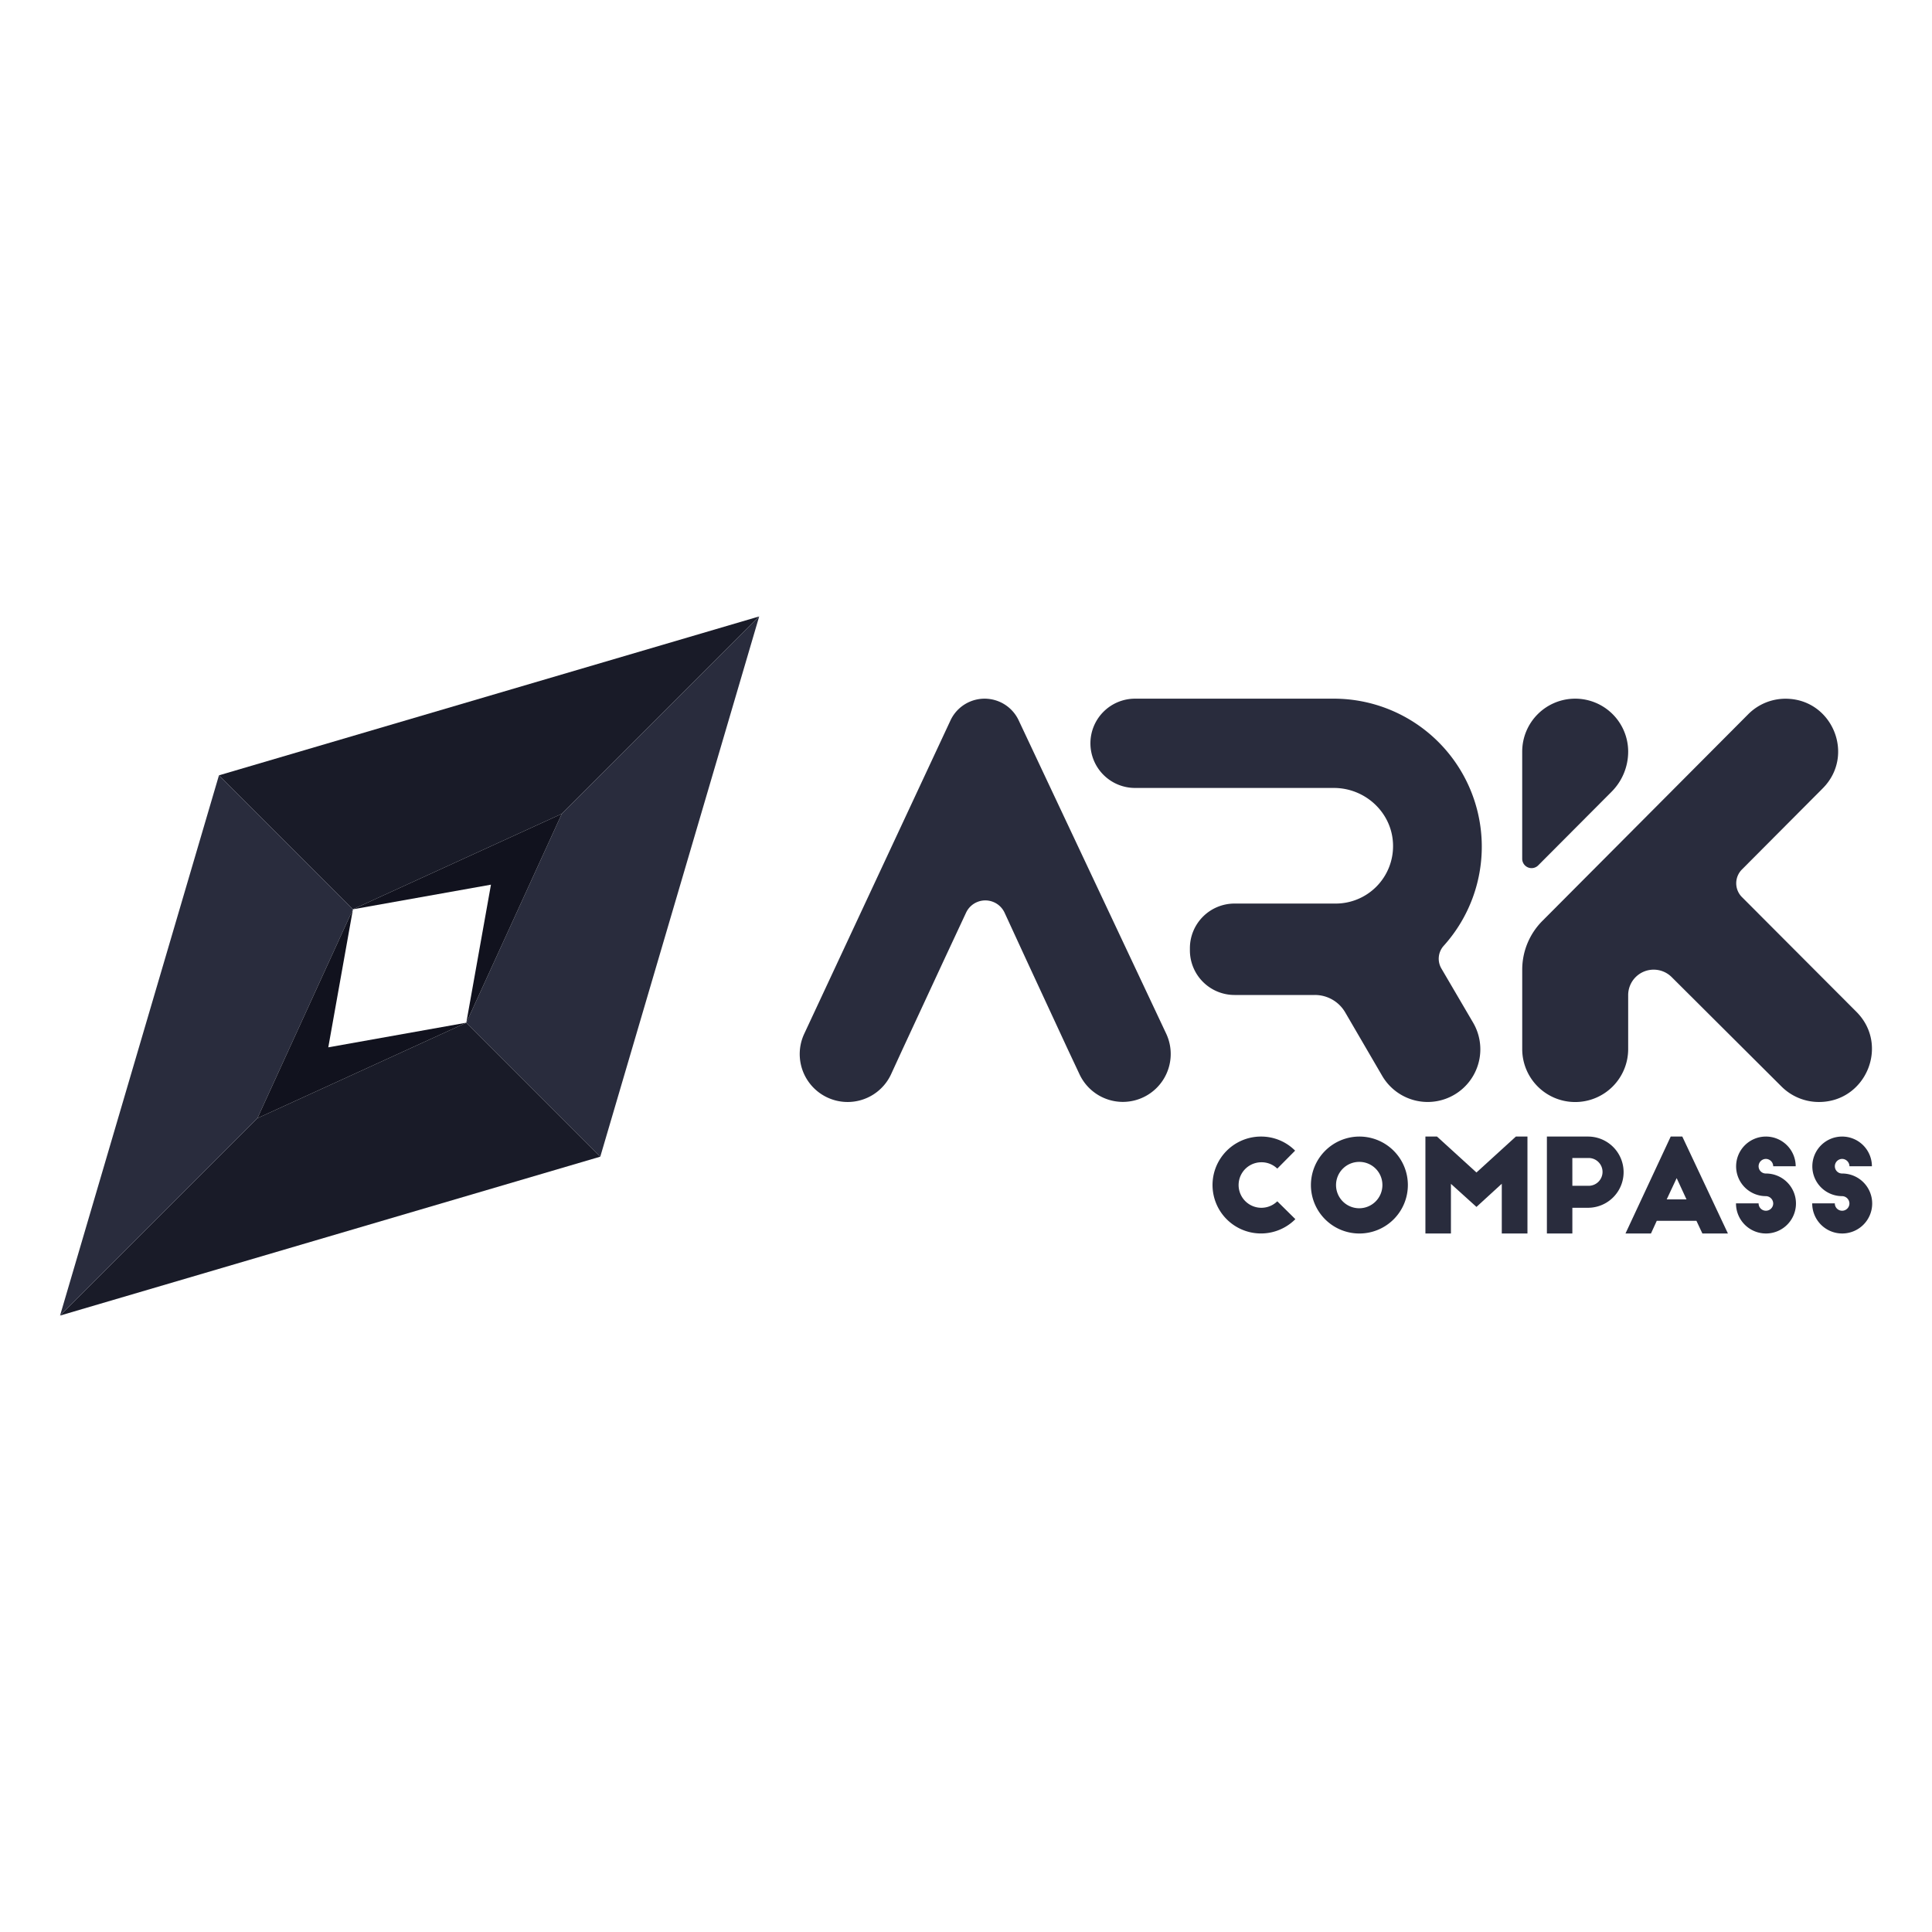 <svg id="Layer_1" data-name="Layer 1" xmlns="http://www.w3.org/2000/svg" viewBox="0 0 1000 1000"><title>Ark-Compass-Logo2-Text-bk</title><polygon points="392.96 319.06 290.79 421.22 182.67 470.65 113.33 401.31 392.96 319.06" style="fill:#191b28"/><polygon points="310.71 598.69 241.36 529.34 290.79 421.22 392.96 319.06 310.71 598.69" style="fill:#292c3d"/><polygon points="241.36 529.34 254.12 457.9 182.67 470.65 290.79 421.22 241.36 529.34" style="fill:#11121e"/><polygon points="31.08 680.94 133.24 578.78 241.37 529.35 310.71 598.69 31.08 680.94" style="fill:#191b28"/><polygon points="113.33 401.31 182.68 470.66 133.24 578.78 31.08 680.94 113.33 401.31" style="fill:#292c3d"/><polygon points="182.68 470.66 169.92 542.1 241.37 529.35 133.24 578.78 182.68 470.66" style="fill:#11121e"/><path d="M527.25,372.82a19.48,19.48,0,0,0-35.28.06L416.26,535.11a24.8,24.8,0,0,0,22.47,35.28h0a24.78,24.78,0,0,0,22.53-14.45l5.89-12.82,21.44-46.21L500,472.47a11,11,0,0,1,20,0l11.24,24.4,21.42,46.21,6.11,13a24.8,24.8,0,0,0,22.45,14.26h0A24.8,24.8,0,0,0,603.61,535Z" style="fill:#292c3d"/><path d="M746.08,501.33a10,10,0,0,1,1.17-11.78,76.61,76.61,0,0,0-57.11-127.92H587.5a23.11,23.11,0,0,0-23.1,23.11h0a23.1,23.1,0,0,0,23.1,23.1H690.39c16.55,0,30.45,13.13,30.65,29.68A29.7,29.7,0,0,1,691,467.68H639a23.11,23.11,0,0,0-23.11,23.11v1.11A23.11,23.11,0,0,0,639,515h41.59a18.14,18.14,0,0,1,15.68,9l19.14,32.84a27.29,27.29,0,0,0,23.56,13.54h0a27.27,27.27,0,0,0,23.54-41Z" style="fill:#292c3d"/><path d="M941.46,570.39h0a27.42,27.42,0,0,1-19.35-8l-56.86-56.65a13.2,13.2,0,0,0-18.74.11h0a13.2,13.2,0,0,0-3.77,9.24V543a27.41,27.41,0,0,1-27.41,27.41h0A27.41,27.41,0,0,1,787.9,543v-41.1a35.76,35.76,0,0,1,10.42-25.23l44.42-44.6,62.16-62.41a27.2,27.2,0,0,1,19.28-8h0c24.21,0,36.35,29.26,19.25,46.4l-41.82,42a10.1,10.1,0,0,0,0,14.25l59.25,59.39C978.1,540.9,965.86,570.39,941.46,570.39Z" style="fill:#292c3d"/><path d="M842.74,389.05h0a29.36,29.36,0,0,1-8.56,20.72l-38,38.14a4.85,4.85,0,0,1-8.29-3.43V389.05a27.42,27.42,0,0,1,27.42-27.42h0A27.42,27.42,0,0,1,842.74,389.05Z" style="fill:#292c3d"/><path d="M661.12,604.87a11.69,11.69,0,0,0-8.43-3.28,11.78,11.78,0,1,0,8.43,20.2l9.36,9.24a25.08,25.08,0,1,1-17.79-42.75,24.81,24.81,0,0,1,17.66,7.29Z" style="fill:#292c3d"/><path d="M703.53,588.28a25.09,25.09,0,1,1-25,25.15A25.15,25.15,0,0,1,703.53,588.28Zm0,13.11a12,12,0,1,0,12,12A11.94,11.94,0,0,0,703.53,601.39Z" style="fill:#292c3d"/><path d="M764.21,606.88l20.4-18.6h6v50.17H777.32V612.7l-13.11,12L751,612.76v25.69H737.79V588.28h6Z" style="fill:#292c3d"/><path d="M800.67,588.28h21.14a18.43,18.43,0,0,1,.27,36.86h-8.23v13.31H800.67Zm13.18,25.49H822a7.2,7.2,0,1,0,0-14.39h-8.16Z" style="fill:#292c3d"/><path d="M841.35,638.45l23.41-50.17h6l23.61,50.17H881.15l-3.08-6.56H857.54l-3,6.56Zm21.34-17.66h10.23l-5.08-11Z" style="fill:#292c3d"/><path d="M917.81,603.66a3.85,3.85,0,0,0-3.81-3.81,3.8,3.8,0,0,0-3.75,3.81,3.74,3.74,0,0,0,3.75,3.75,15.52,15.52,0,1,1-15.45,15.45h11.7a3.78,3.78,0,1,0,7.56.07,3.85,3.85,0,0,0-3.81-3.81,15.42,15.42,0,1,1,15.45-15.46Z" style="fill:#292c3d"/><path d="M957.28,603.66a3.85,3.85,0,0,0-3.81-3.81,3.8,3.8,0,0,0-3.75,3.81,3.74,3.74,0,0,0,3.75,3.75A15.52,15.52,0,1,1,938,622.86h11.7a3.78,3.78,0,1,0,7.56.07,3.85,3.85,0,0,0-3.81-3.81,15.42,15.42,0,1,1,15.45-15.46Z" style="fill:#292c3d"/></svg>